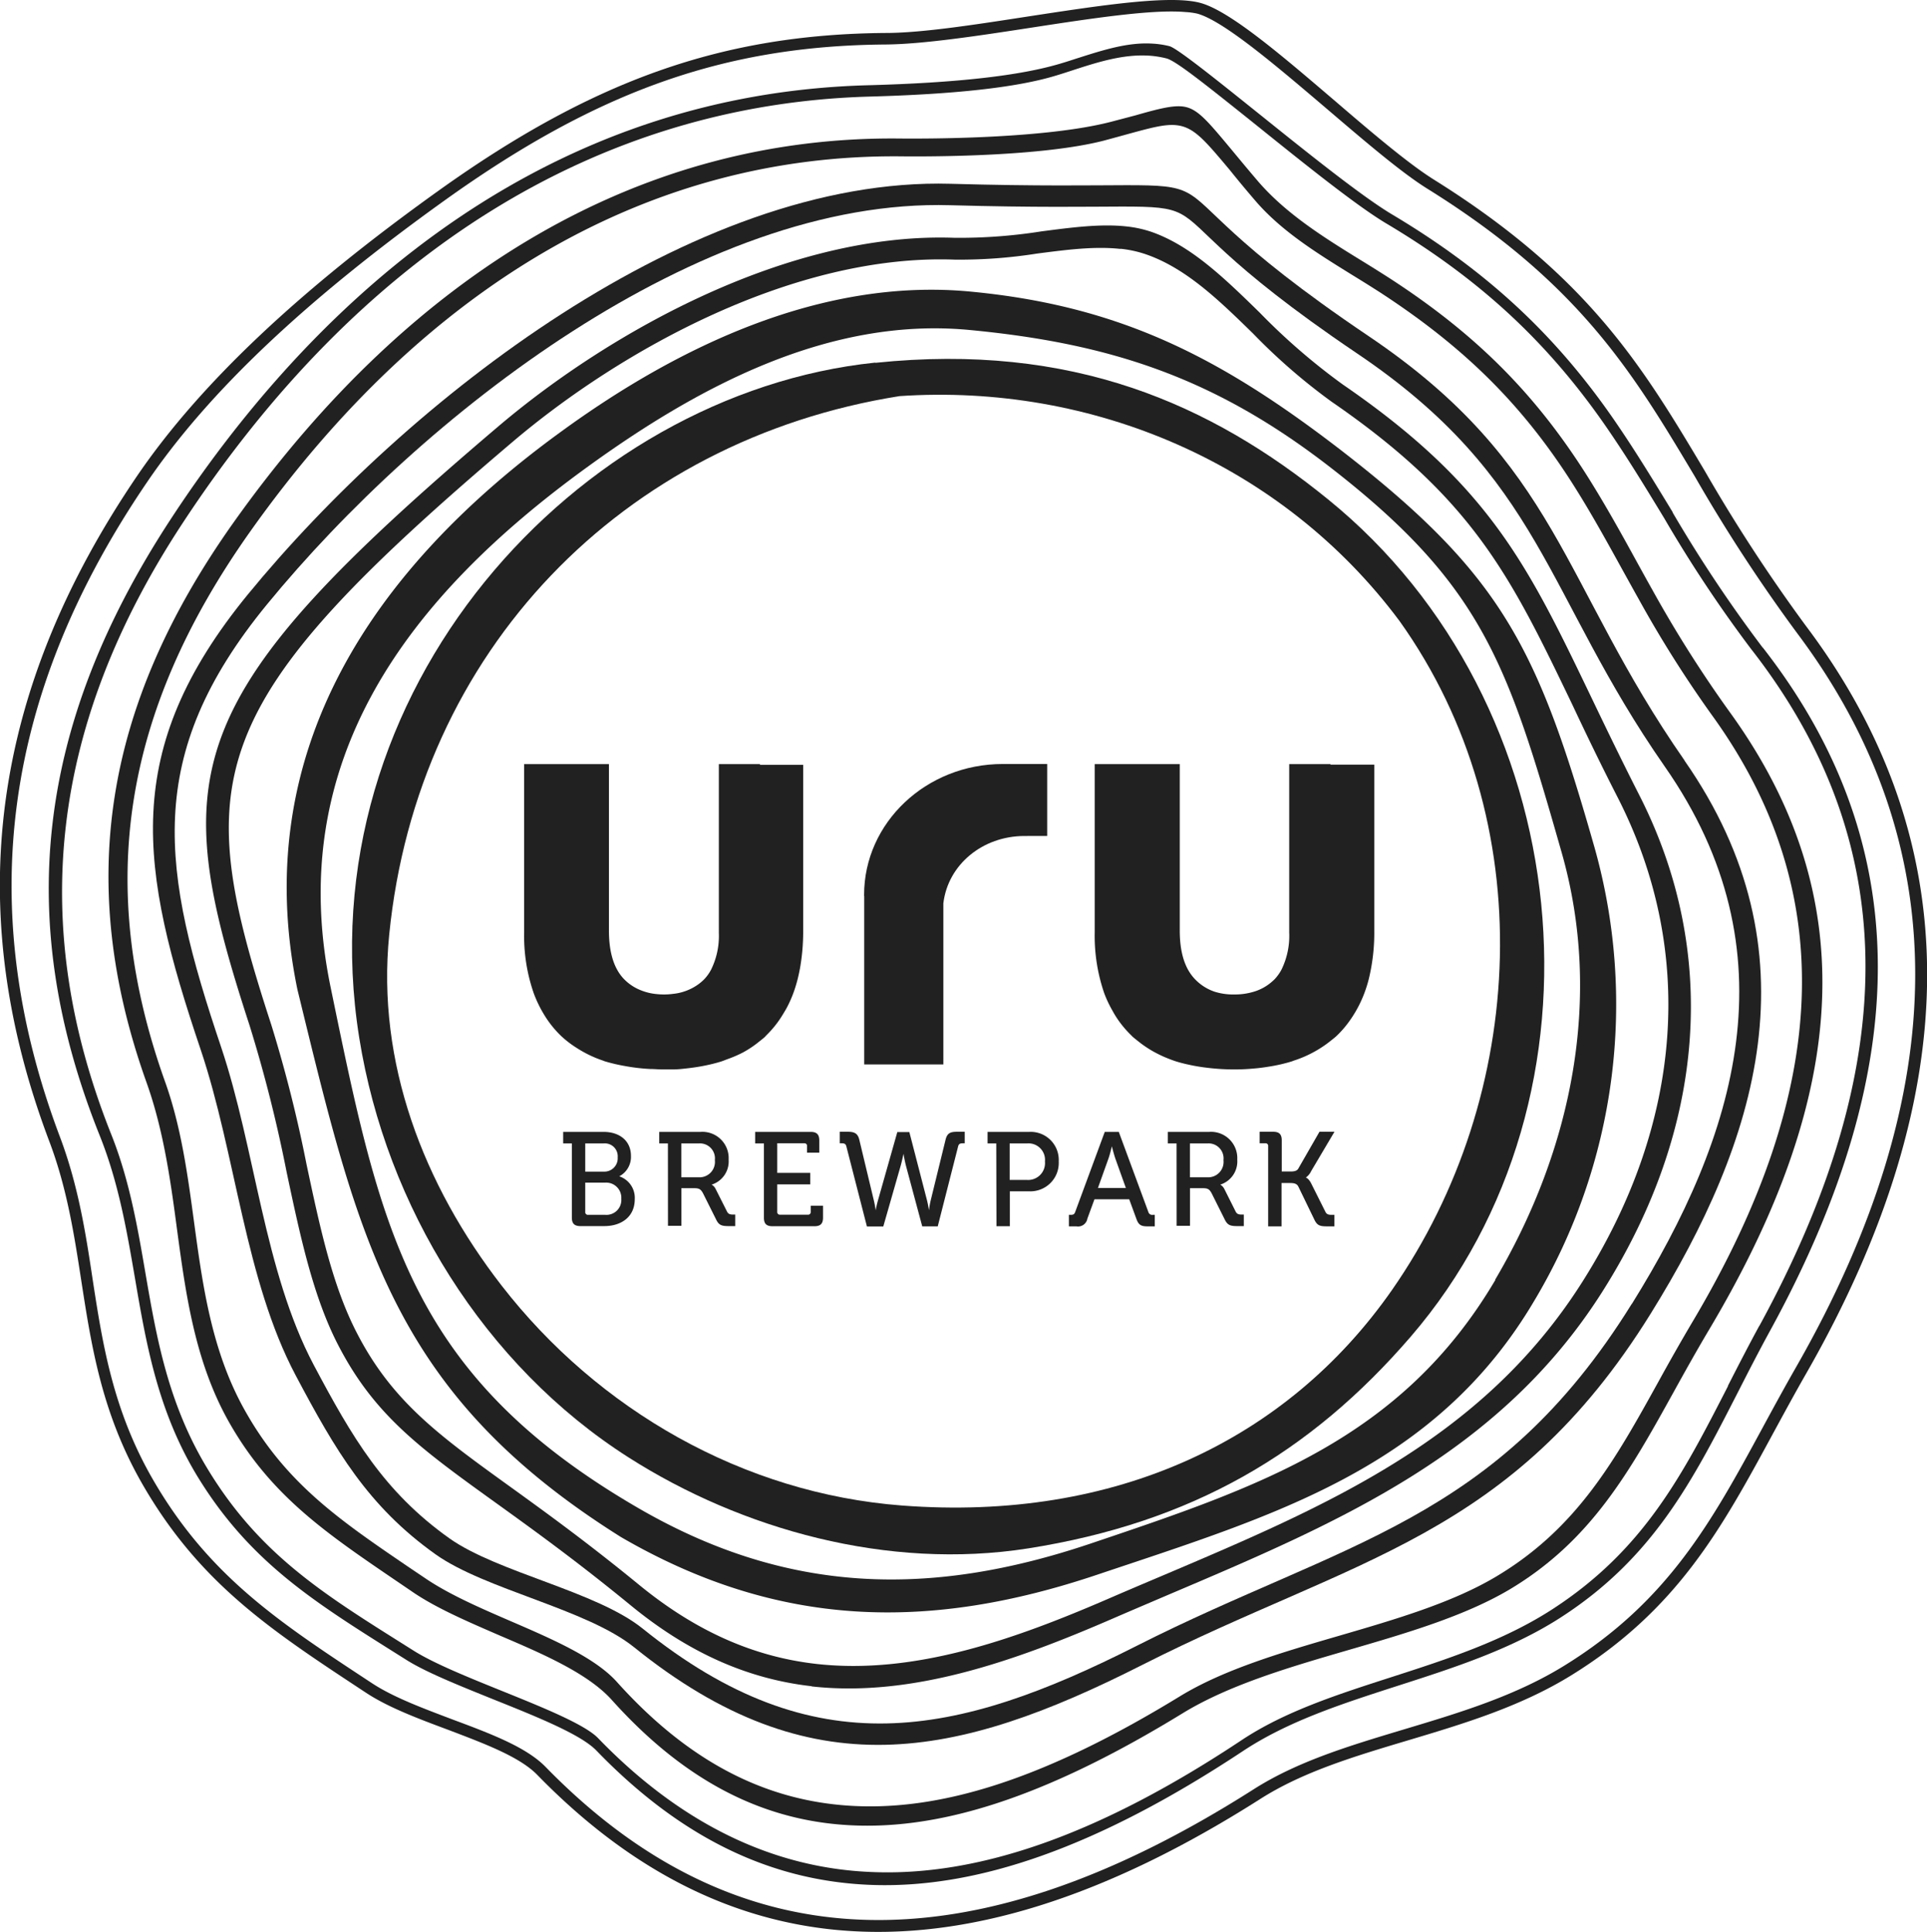 <svg id="Layer_1" data-name="Layer 1" xmlns="http://www.w3.org/2000/svg" viewBox="0 0 299.3 300"><defs><style>.cls-1,.cls-2{fill:#212121;}.cls-1{fill-rule:evenodd;}</style></defs><title>uru-logo-black</title><path class="cls-1" d="M136.28,56.31c-46.23,4.8-88.77,51-80.13,104.87,4.19,26.15,19.41,50.88,41.89,65.18,17.5,11.14,40.21,17.51,62,14.09,25.39-4,43.82-14.78,59.44-32.9,32.27-37.47,26-98.48-12.85-130-18.25-14.83-39.78-24.38-70.3-21.21M60.8,145.16C65.18,101.09,97,68.34,140.08,61.51,170,59.5,199.51,72,217.72,96.43c22.1,30.94,19.86,73.76-1.18,103.91-16.21,23.2-42.79,36-76.11,33.45-24.62-1.88-47.17-14.83-62.16-34.14C66.13,184,58.82,165,60.8,145.16Z" transform="translate(-0.35)"/><path class="cls-2" d="M118.39,118.66H112v26.2a11.84,11.84,0,0,1-1.2,5.71,6.73,6.73,0,0,1-1.11,1.54,8,8,0,0,1-.83.71,8.13,8.13,0,0,1-4,1.52,10.06,10.06,0,0,1-1.37.09,10.65,10.65,0,0,1-1.15-.06,8.64,8.64,0,0,1-2.5-.61A7.45,7.45,0,0,1,97.23,152q-2.3-2.43-2.3-7.49V118.66H81.76v26.13a27.1,27.1,0,0,0,1.5,9.48,19.17,19.17,0,0,0,1.59,3.28,16.18,16.18,0,0,0,2.7,3.37,16,16,0,0,0,2.4,1.83,18.15,18.15,0,0,0,4,1.93l.34.13a26.67,26.67,0,0,0,3,.71,29.79,29.79,0,0,0,4,.48c.64,0,1.3.07,2,.07s1,0,1.55,0c.83,0,1.64-.1,2.42-.19s1.66-.22,2.45-.38a25.79,25.79,0,0,0,2.59-.64c.38-.12.72-.27,1.08-.4a18.82,18.82,0,0,0,2.32-1,16.08,16.08,0,0,0,2.56-1.71c.3-.24.61-.47.89-.73l.22-.24a16,16,0,0,0,2.58-3.26c.26-.43.52-.85.75-1.31a18.36,18.36,0,0,0,.84-1.91c.23-.61.43-1.25.61-1.91s.32-1.32.45-2a32.79,32.79,0,0,0,.5-5.82v-25.8h-6.72Z" transform="translate(-0.35)"/><path class="cls-2" d="M207,118.66h-6.41v26.2a11.85,11.85,0,0,1-1.22,5.75,6.87,6.87,0,0,1-1.09,1.5c-.21.2-.43.39-.65.57a7.55,7.55,0,0,1-2.34,1.26,10.12,10.12,0,0,1-3.22.49l-.45,0A9.6,9.6,0,0,1,189,154a7.58,7.58,0,0,1-3.1-2,7.22,7.22,0,0,1-.5-.6c-1.2-1.61-1.81-3.9-1.81-6.89V118.66H170.38v26.13a27.34,27.34,0,0,0,1.49,9.48,18.16,18.16,0,0,0,1.28,2.7,14.6,14.6,0,0,0,.95,1.53,16.41,16.41,0,0,0,2,2.32.81.81,0,0,1,.09.1c.27.25.57.48.86.71a17.13,17.13,0,0,0,2.92,1.92c.45.23.9.45,1.38.65s1.06.43,1.62.61,1.29.37,2,.52a27.5,27.5,0,0,0,2.86.48,34.66,34.66,0,0,0,4.16.26h.15c1,0,2-.05,2.94-.14.77-.06,1.53-.16,2.26-.28a25.43,25.43,0,0,0,3.66-.83l.31-.12a18,18,0,0,0,5.29-2.74c.43-.33.86-.67,1.25-1a16,16,0,0,0,1.8-2,18.8,18.8,0,0,0,2.59-4.68,20.4,20.4,0,0,0,.7-2.21,30.33,30.33,0,0,0,.86-7.53v-25.8H207Z" transform="translate(-0.35)"/><path class="cls-2" d="M134.58,139.15v26.14h12.29v-25h0c.7-6,6.07-10.46,12.59-10.47H163V118.64h-6.9v0c-11.89,0-21.54,9.11-21.54,20.34,0,.05,0,.1,0,.15Z" transform="translate(-0.35)"/><path class="cls-2" d="M89.17,177.56H87.82v-1.79H94.1c2.47,0,4.25,1.37,4.25,3.74a3.4,3.4,0,0,1-1.82,3.16v0a3.52,3.52,0,0,1,2.41,3.55c0,2.77-2.12,4.18-4.72,4.18H90.5c-.93,0-1.33-.39-1.33-1.33Zm5,4.38a2.07,2.07,0,0,0,2.12-2.22,2,2,0,0,0-2.16-2.16H91.25v4.38Zm-2.41,6.71h2.61a2.31,2.31,0,0,0,2.48-2.49,2.35,2.35,0,0,0-2.48-2.51H91.25v4.55A.41.41,0,0,0,91.71,188.65Z" transform="translate(-0.35)"/><path class="cls-2" d="M104.09,177.56h-1.35v-1.79h6.4a4.08,4.08,0,0,1,4.38,4.3,3.78,3.78,0,0,1-2.64,3.89v0a1.56,1.56,0,0,1,.62.67l1.77,3.51c.21.43.54.47,1,.47h.27v1.79h-1c-1.14,0-1.56-.15-2-1.1l-2-4c-.37-.68-.64-.79-1.45-.79h-1.91v5.84h-2.08Zm4.78,5.26a2.39,2.39,0,0,0,2.51-2.66,2.33,2.33,0,0,0-2.47-2.6h-2.74v5.26Z" transform="translate(-0.35)"/><path class="cls-2" d="M119,177.56h-1.36v-1.79h8.63c.93,0,1.33.4,1.33,1.33V179h-1.9V178a.4.4,0,0,0-.45-.46h-4.18v4.59h5.13v1.79h-5.13v4.26a.41.41,0,0,0,.46.45h4.28a.41.41,0,0,0,.46-.45v-.94h1.91v1.85c0,.94-.4,1.33-1.33,1.33h-6.52c-.94,0-1.33-.39-1.33-1.33Z" transform="translate(-0.35)"/><path class="cls-2" d="M131.8,178c-.1-.38-.33-.46-.7-.46h-.32v-1.79H132c1,0,1.56.21,1.81,1.21l2.26,9.43c.19.79.29,1.56.29,1.56h0s.13-.75.36-1.56l3-10.59h1.87l2.74,10.59c.2.81.31,1.56.31,1.56h0a13.58,13.58,0,0,1,.27-1.56l2.31-9.43c.25-1,.74-1.21,1.78-1.21h1.19v1.79h-.31c-.38,0-.61.08-.71.46L146,190.44h-2.41l-2.49-9.27c-.25-.95-.42-2-.42-2h0s-.21,1.06-.48,2l-2.66,9.29H135Z" transform="translate(-0.35)"/><path class="cls-2" d="M155.09,177.56h-1.35v-1.79h6.46a4.36,4.36,0,0,1,4.59,4.59A4.41,4.41,0,0,1,160.2,185h-3v5.42h-2.08Zm4.78,5.67a2.62,2.62,0,0,0,2.78-2.87,2.56,2.56,0,0,0-2.76-2.8h-2.72v5.67Z" transform="translate(-0.35)"/><path class="cls-2" d="M166.37,188.65h.29c.38,0,.56-.08.69-.45l4.59-12.43h2.18l4.59,12.43a.61.61,0,0,0,.69.45h.31v1.79h-1.16c-1,0-1.38-.25-1.71-1.2l-1.1-3h-5.4l-1.1,3a1.47,1.47,0,0,1-1.72,1.2h-1.15Zm8.85-4.17-1.6-4.47c-.27-.77-.58-2-.58-2h0s-.29,1.28-.56,2l-1.6,4.47Z" transform="translate(-0.35)"/><path class="cls-2" d="M183.09,177.56h-1.35v-1.79h6.4a4.08,4.08,0,0,1,4.38,4.3,3.78,3.78,0,0,1-2.64,3.89v0a1.61,1.61,0,0,1,.63.67l1.76,3.51c.21.43.54.47,1,.47h.27v1.79h-1c-1.14,0-1.55-.15-2-1.1l-2-4c-.37-.68-.64-.79-1.45-.79h-1.91v5.84h-2.08Zm4.78,5.26a2.39,2.39,0,0,0,2.51-2.66,2.33,2.33,0,0,0-2.47-2.6h-2.74v5.26Z" transform="translate(-0.35)"/><path class="cls-2" d="M197.32,178a.4.4,0,0,0-.45-.46H196v-1.79h2.1c.94,0,1.33.4,1.33,1.33v4.84h1.39c.54,0,1-.08,1.21-.5l3.26-5.67h2.33L204,181.86a2.51,2.51,0,0,1-.83,1v0s.42.1.83.91l2.21,4.41c.2.43.54.47,1,.47h.4v1.79h-1.14c-1.15,0-1.56-.15-2-1.1L202,184.25c-.25-.48-.71-.54-1.31-.54H199.4v6.73h-2.08Z" transform="translate(-0.35)"/><path class="cls-2" d="M130.62,299.73c-17.11-1.54-32.64-9.56-46.81-24.1-2.75-2.82-8.13-4.83-13.83-7-4.58-1.71-9.31-3.47-12.79-5.77l-.7-.46c-14-9.23-25.1-16.51-33.94-31.79-6.41-11.09-8-21.6-9.58-31.76-1.09-7.07-2.21-14.38-5-21.71-13.6-36.07-9.07-69.92,13.85-103.49C31.5,59.55,46.78,45.11,68.55,29.55c24-17.15,44.08-24.23,69.33-24.43,5.75,0,14.22-1.34,22.4-2.6C171.54.8,182.16-.82,186.82.46s12.92,8.42,21.05,15.36c5.82,5,11.32,9.65,15.19,12.07,24,15,32.4,29,42.08,45.25A256.14,256.14,0,0,0,280.92,97.3c25,33.23,25,72.24,0,115.93l-.77-.45.77.45c-1.86,3.25-3.57,6.41-5.23,9.46-7.92,14.61-14.76,27.22-31.2,37.41-7.93,4.92-16.86,7.59-25.49,10.17-8.37,2.5-16.27,4.87-22.89,9.08-24.1,15.34-45.82,22.14-65.45,20.38M184.46,1.87c-5.1-.46-14.64,1-23.9,2.42-8.26,1.27-16.79,2.57-22.67,2.62C113,7.1,93.25,14.08,69.58,31,48,46.44,32.85,60.73,23.31,74.7.74,107.75-3.72,141.07,9.66,176.55c2.83,7.5,4,14.91,5.07,22.07,1.54,10,3.13,20.33,9.37,31.13,8.62,14.91,19.54,22.1,33.37,31.2l.7.46c3.32,2.18,8,3.91,12.43,5.59,5.9,2.2,11.46,4.28,14.49,7.38,29.75,30.52,65.73,31.65,110,3.46,6.83-4.34,14.85-6.74,23.34-9.29s17.33-5.18,25.06-10c16-9.93,22.77-22.36,30.57-36.74,1.66-3.06,3.38-6.23,5.25-9.5,24.62-43,24.68-81.36.16-114a253.44,253.44,0,0,1-15.88-24.32c-9.56-16-17.82-29.91-41.49-44.65-4-2.48-9.54-7.21-15.41-12.22-8-6.81-16.24-13.86-20.37-15A11,11,0,0,0,184.46,1.87Z" transform="translate(-0.35)"/><path class="cls-2" d="M262,118.1c-19.24-27.61-19.51-46-49.13-65.94C169.3,22.79,203.11,30.1,148,28.54,107.86,27.41,63.51,62.23,38.83,92.33,19,116.57,22,134.8,31.52,163c5.46,16.23,6.87,35.73,14.77,50.61C52.45,225.22,57.5,233.9,68,241.37c7.72,5.49,23.47,8.49,30.85,14.44,27.42,22.11,50.05,17.35,78.88,2.75,32.94-16.69,57.35-19.7,79-54.56,16.62-26.75,26-56.15,5.25-85.9m-8.2,84.4c-21.07,33.91-44.81,36.85-76.86,53.07-28.05,14.21-50.06,18.84-76.74-2.66-7.18-5.79-22.5-8.71-30-14-10.23-7.27-15.14-15.72-21.13-27C41.38,197.39,40,178.41,34.7,162.62c-9.24-27.43-12.22-45.17,7.11-68.75,24-29.28,67.15-63.16,106.17-62,53.64,1.51,20.75-5.6,63.13,23,28.82,19.42,29.08,37.29,47.8,64.15C279.07,147.88,270,176.48,253.8,202.5Z" transform="translate(-0.35)"/><path class="cls-2" d="M248,131.57c-8.83-31-14.36-42.28-39.19-61.52C190,55.54,174.39,47.49,151.07,45.28,128,43.09,105.67,53.79,87.54,67c-28.95,21-48.66,49.45-41,86.64,9.51,38.89,14.66,62.72,50.26,85.05,24.47,14.21,47.88,14.6,73.89,5.87,27.59-9.26,52.59-16.51,68-42.63A89.72,89.72,0,0,0,248,131.57m-15.38,67.17c-14.64,24.81-36.79,32.17-63,41-24.69,8.29-46.93,7.92-70.16-5.57-15.18-8.81-24.69-18-31.2-28.5-8.8-14.21-12.11-30.85-16.54-52.27C44.36,118,63.88,92.64,91.37,72.67,108.6,60.15,129,49.16,150.91,51.24c22.14,2.1,38.29,7.56,56.06,21.33,23.58,18.28,27.56,30.42,35.95,59.87C249.3,154.84,244.57,178.41,232.57,198.74Z" transform="translate(-0.35)"/><path class="cls-2" d="M130.77,283.33c-13.13-1.11-24.7-7.44-35.39-19.34-3.7-4.12-10.66-7.13-17.38-10-4.89-2.12-10-4.3-13.73-6.89l-2.53-1.72c-10.92-7.43-19.55-13.29-26-24.86-5.14-9.27-6.55-19.63-7.9-29.64-1-7.56-2.09-15.38-4.73-22.78-11-30.8-6.73-58.41,13.47-86.9,28-39.44,63.71-60.08,103.38-59.69,5.19.05,22.91,0,32.93-2.59l3.8-1c3.49-1,5.6-1.53,7.2-1.4,2.33.2,3.8,2,7.74,6.72,1.16,1.4,2.53,3.06,4.19,5,4.34,5,10.17,8.64,15.82,12.12q2.27,1.39,4.47,2.8c13.61,8.81,22.91,18.17,31.11,31.3,2.58,4.13,5,8.48,7.3,12.68.87,1.58,1.74,3.16,2.63,4.74A190.08,190.08,0,0,0,269,110.56c20.2,27.89,19.18,58.39-3.24,96-1.91,3.21-3.68,6.39-5.38,9.46-6.91,12.48-12.89,23.26-25.6,30.83-7,4.14-16.08,6.79-24.88,9.35-9.14,2.66-18.58,5.4-25.86,9.85-21.34,13.07-38.27,18.56-53.26,17.28Zm52.17-263.9c-1.77-.15-3.89.43-7.41,1.39-1.08.3-2.29.63-3.66,1-9.55,2.48-26.57,2.51-31.56,2.46C101.47,23.89,66.49,44.06,39.17,82.6c-19.82,28-24,55.05-13.21,85.3,2.52,7,3.54,14.54,4.52,21.8,1.33,9.81,2.71,20,7.8,29.14,6.37,11.47,14.83,17.22,25.54,24.51L66.27,245c3.76,2.58,8.71,4.72,13.5,6.79,6.39,2.76,13,5.62,16.39,9.39,10.58,11.78,22.06,18.05,35.1,19.15,14.81,1.26,31.44-4.12,52.35-16.91,6.9-4.22,16-6.86,24.72-9.4,8.61-2.51,17.51-5.09,24.39-9.19,12.6-7.51,18.47-18.08,25.25-30.33,1.65-3,3.35-6,5.19-9.12,21.7-36.4,22.7-67.26,3.07-94.35a182,182,0,0,1-11.36-18c-.86-1.53-1.7-3.06-2.55-4.59-2.25-4.08-4.57-8.3-7.09-12.33-8-12.87-17.17-22-30.51-30.69-1.43-.92-2.89-1.83-4.36-2.73-5.38-3.33-10.94-6.76-15-11.48-1.6-1.86-2.92-3.46-4-4.81C187.36,21.64,185.73,19.67,182.94,19.43Z" transform="translate(-0.35)"/><path class="cls-2" d="M126.41,261.85c-10-1.13-19.19-5.24-28.14-12.59-8.21-6.73-14.89-11.55-20.79-15.8C65.71,225,58.6,219.84,53,209.11c-4-7.6-6-17.07-8.13-27.09a220,220,0,0,0-5.75-22.76C26.25,119.8,28.05,108.4,77.79,66.18,95.19,51.42,122.92,36,148.58,36.93a81.81,81.81,0,0,0,13.53-1c4.76-.62,9.25-1.21,13.26-.76a17.79,17.79,0,0,1,4,.9c6.1,2.2,11.2,7.17,16.61,12.45A99,99,0,0,0,208.9,59.7c22.76,15.63,28.72,28,38.61,48.59,2.14,4.46,4.57,9.51,7.36,15,12.5,24.38,10.49,51.82-5.63,77.27-16,25.25-41,35.87-67.45,47.1-2.85,1.22-5.73,2.44-8.61,3.69-15,6.5-31.1,12.28-46.77,10.53h0m48-223.22c-4-.45-8.38.12-13,.72a77.2,77.2,0,0,1-12.75.94c-24.95-.93-51.86,14-68.72,28.32-48.27,40.94-50,52.05-37.44,90.54a212.46,212.46,0,0,1,5.47,21.68c2.07,9.7,4,18.85,7.89,26.29,5.48,10.56,12.77,15.82,23.81,23.78,5.64,4.07,12,8.68,19.86,15.11,8.77,7.2,17.8,11.24,27.63,12.35,15.3,1.72,30.9-3.87,45.47-10.18,2.75-1.19,5.51-2.36,8.25-3.52,25.54-10.84,49.67-21.08,65.22-45.6,15.71-24.78,17.65-51.53,5.48-75.31-2.67-5.22-5-10.06-7-14.32-9.56-19.89-15.33-31.9-37.41-47.08a92.77,92.77,0,0,1-12.19-10.58c-5.27-5.15-10.26-10-16.37-12.21A17.7,17.7,0,0,0,174.37,38.63Z" transform="translate(-0.35)"/><path class="cls-2" d="M274.14,100.58a213.8,213.8,0,0,1-14-21l0-.06c-2.69-4.42-5.47-9-8.47-13.41-9.33-13.78-20.15-23.89-35.07-32.79-4.74-2.82-13.22-9.64-20.71-15.65-6.24-5-12.69-10.19-13.9-10.5a13.84,13.84,0,0,0-2.7-.4C175.5,6.54,171.6,7.8,167.83,9c-1,.32-1.87.61-2.76.87-6.3,1.89-16.12,3-30,3.37C81.13,14.73,46.45,50.71,26.86,80.63,6,112.51,2.47,142.88,15.79,176.22c3,7.44,4.27,15,5.54,22.37,1.72,10.06,3.51,20.46,9.62,30.57,8,13.15,17.87,19.39,30.43,27.29l1.94,1.22c3.11,2,8.53,4.15,13.78,6.27,7,2.8,13.51,5.45,15.88,7.9,12.85,13.29,26.62,20.11,42.1,20.84,17,.81,36-6,58.25-20.71,7.08-4.7,15.42-7.38,24.26-10.23,8.65-2.78,17.59-5.66,25.24-10.61,14.31-9.25,20.4-21.15,27.45-34.93,1.59-3.12,3.25-6.36,5.05-9.65,22.63-41.37,22.24-76-1.19-106m-.53,105.32c-1.71,3.14-3.32,6.28-4.87,9.31l0,.07c-7,13.64-13,25.41-27.31,34.67-7.64,4.94-16.47,7.78-25,10.53s-16.53,5.33-23.24,9.78c-21.95,14.58-40.85,21.27-57.77,20.46C120.06,290,105.88,283,93.23,269.9c-2.07-2.13-8.61-4.77-14.93-7.32-5.17-2.09-10.53-4.25-13.69-6.24l-1.89-1.19c-12.43-7.82-22.25-14-30.19-27.15-6.12-10.12-7.89-20.42-9.61-30.41-1.21-7.06-2.47-14.36-5.29-21.43-13-32.6-9.45-63.57,10.94-94.7C56.27,39.15,93.2,16.19,135.37,15c13.41-.37,22.85-1.42,28.85-3.22.87-.26,1.74-.54,2.65-.84h0c3.79-1.23,7.72-2.5,11.7-2.31a14.88,14.88,0,0,1,2.95.44c1.46.37,5.88,3.89,14.23,10.58,7.23,5.82,15.44,12.41,20,15.1,14.76,8.8,25.46,18.81,34.7,32.45,3,4.4,5.73,8.91,8.39,13.28a205.33,205.33,0,0,0,13.47,20.28C295.6,130.55,296,164.93,273.61,205.9Z" transform="translate(-0.35)"/></svg>